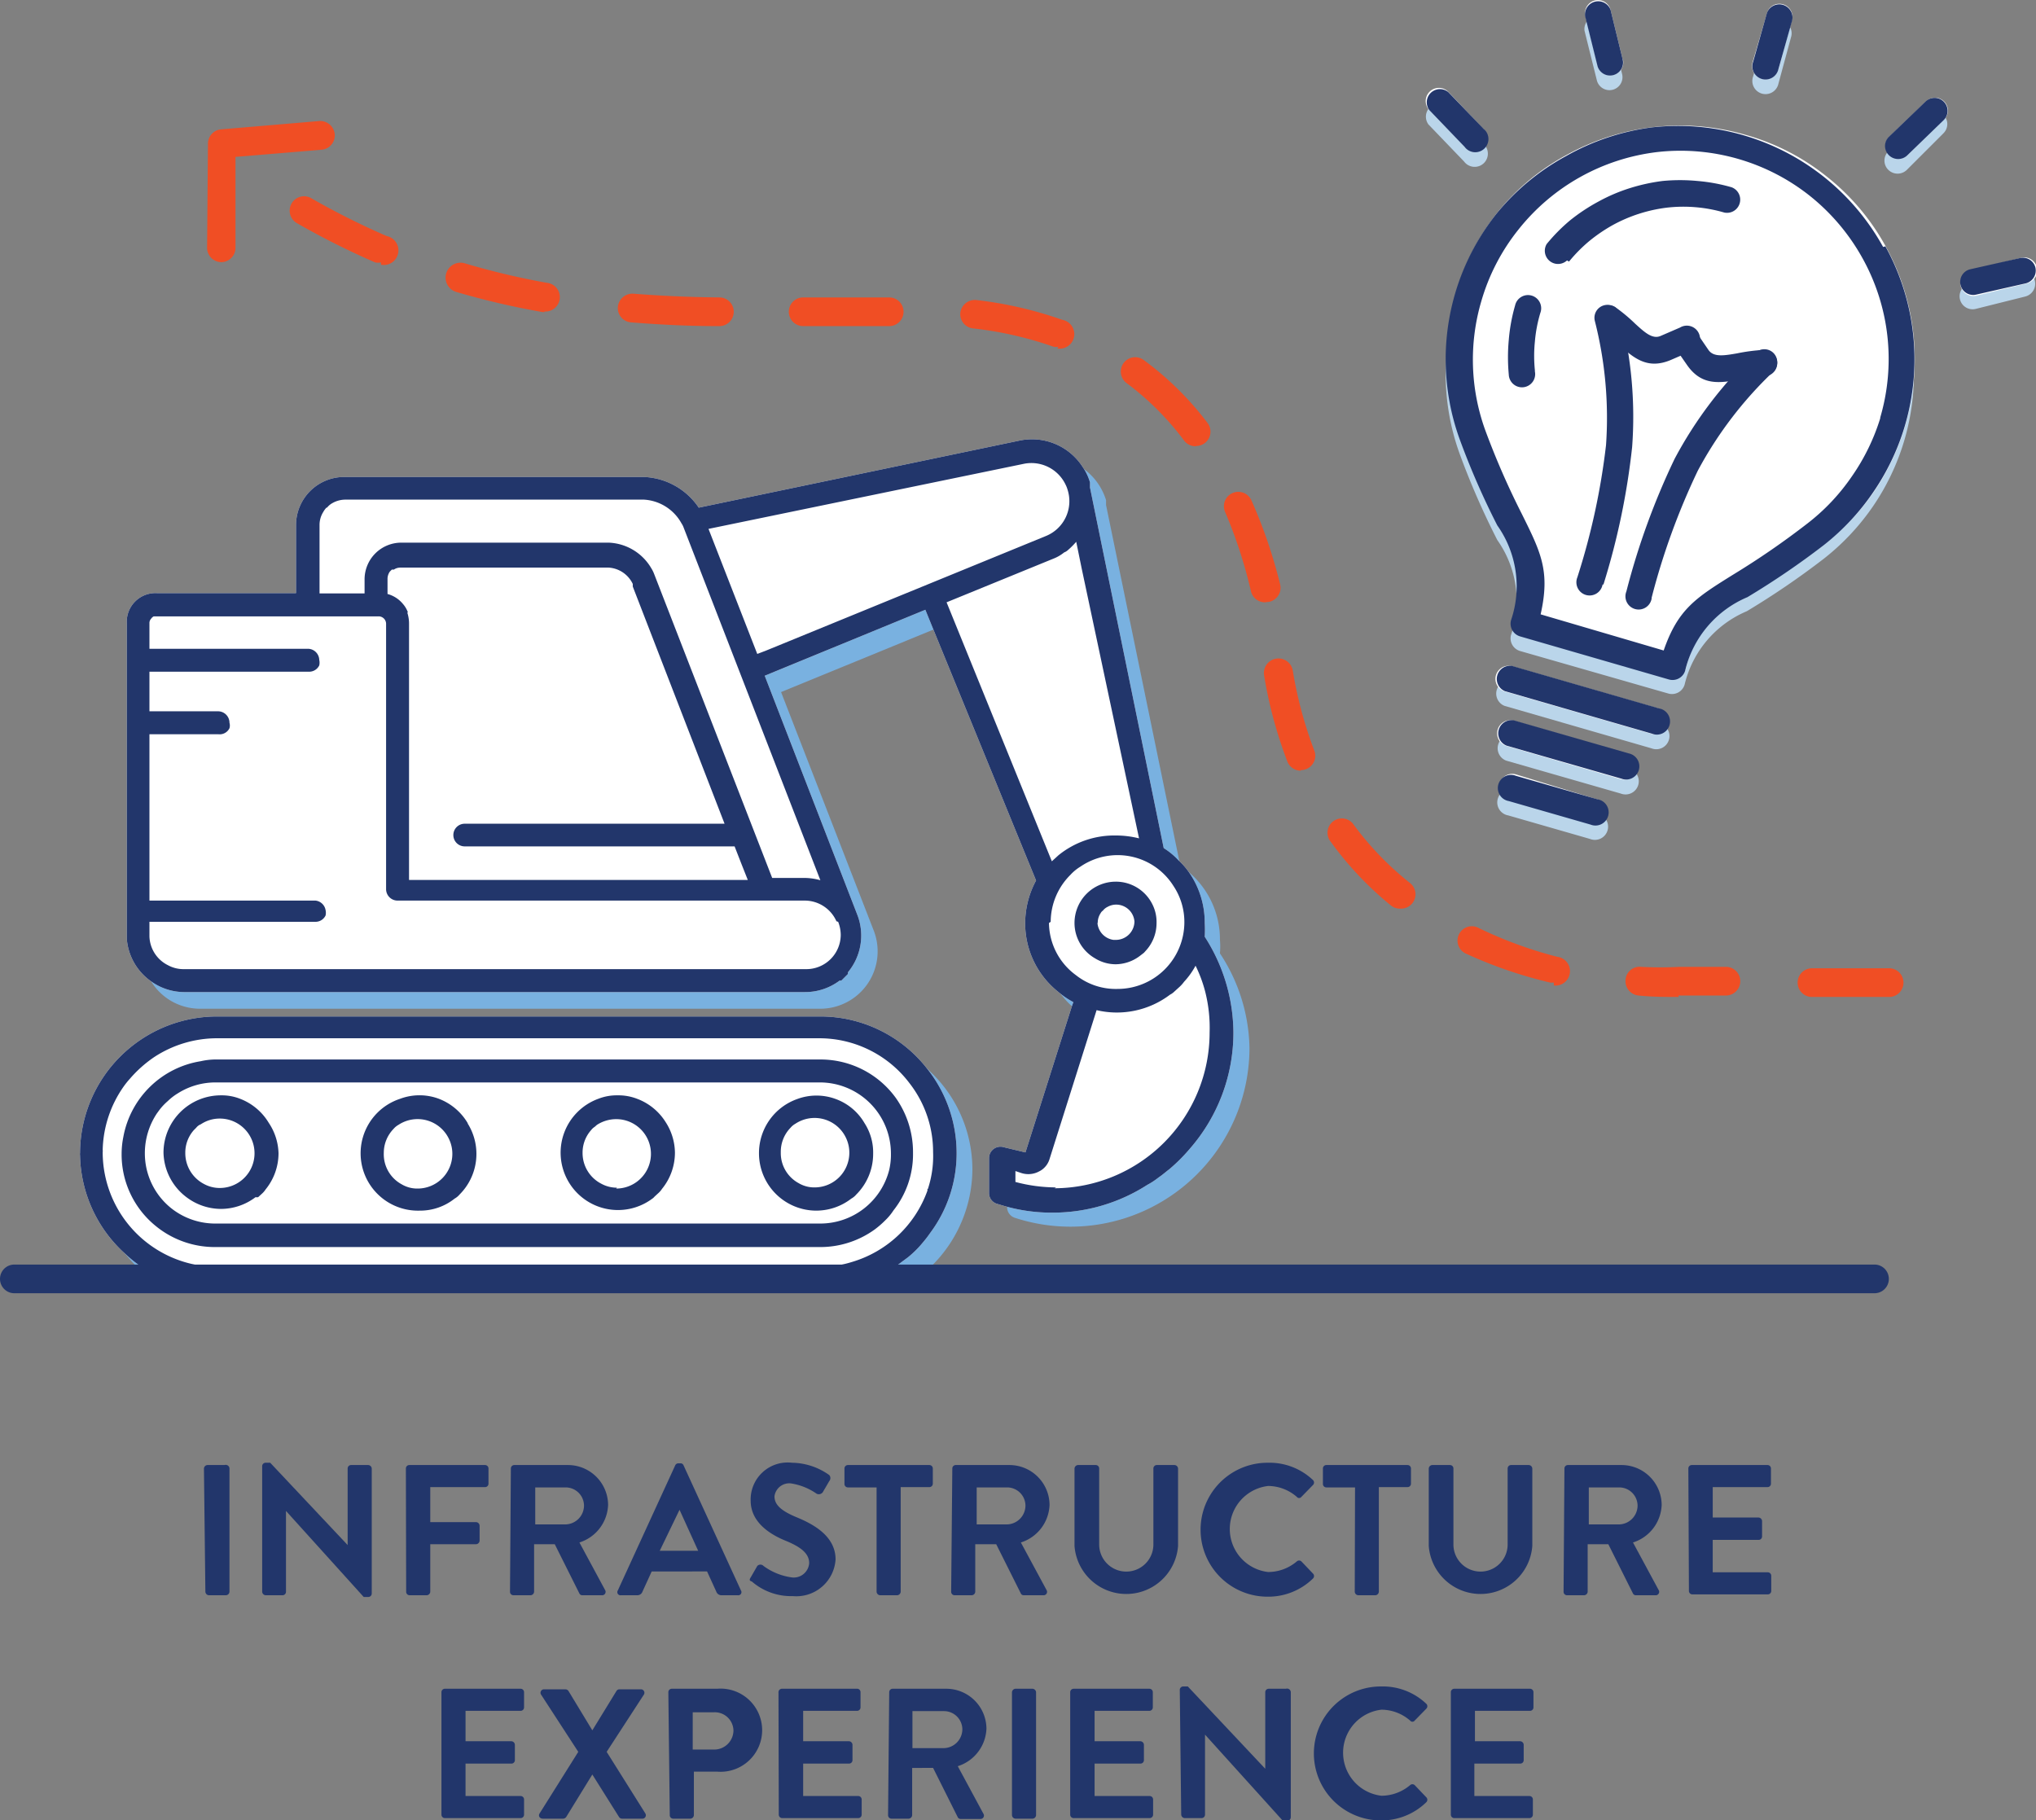<svg xmlns="http://www.w3.org/2000/svg" viewBox="0 0 70.98 63.47"><rect x="0" y="0" width="70.98" height="63.47" fill="#808080" stroke="none"/><defs><style>.cls-1,.cls-6{fill:#22366b;}.cls-2{fill:#f04e24;}.cls-3{fill:#bad5ea;}.cls-3,.cls-4,.cls-6{fill-rule:evenodd;}.cls-4,.cls-5{fill:#fff;}.cls-7{fill:#79b1e0;}</style></defs><title>infra-experience</title><g id="Layer_2" data-name="Layer 2"><g id="final_icons_bios"><path class="cls-1" d="M7.11,51.2a.13.13,0,0,1,.12-.12h.6A.13.13,0,0,1,8,51.2V55.5a.13.13,0,0,1-.12.12h-.6a.13.13,0,0,1-.12-.12Z"/><path class="cls-1" d="M9.14,51.13A.12.12,0,0,1,9.26,51h.16l2.7,2.87h0V51.2a.12.12,0,0,1,.12-.12h.6a.13.13,0,0,1,.12.12v4.36a.12.12,0,0,1-.12.12h-.16l-2.71-3h0V55.5a.12.12,0,0,1-.12.12H9.26a.13.13,0,0,1-.12-.12Z"/><path class="cls-1" d="M14.15,51.2a.12.12,0,0,1,.12-.12h2.64a.12.12,0,0,1,.12.12v.53a.12.12,0,0,1-.12.12H15v1.22h1.6a.13.13,0,0,1,.12.12v.53a.13.13,0,0,1-.12.12H15V55.5a.13.13,0,0,1-.12.12h-.6a.12.12,0,0,1-.12-.12Z"/><path class="cls-1" d="M17.81,51.2a.12.12,0,0,1,.12-.12h1.86a1.4,1.4,0,0,1,1.41,1.39,1.43,1.43,0,0,1-1,1.31l.89,1.65a.12.12,0,0,1-.11.19h-.68a.11.11,0,0,1-.1-.06l-.86-1.72h-.72V55.5a.13.13,0,0,1-.12.12h-.6a.12.12,0,0,1-.12-.12Zm1.91,1.95a.66.66,0,0,0,.64-.66.64.64,0,0,0-.64-.63H18.66v1.29Z"/><path class="cls-1" d="M21.54,55.45l2-4.36a.12.12,0,0,1,.11-.07h.07a.11.11,0,0,1,.11.07l2,4.36a.11.11,0,0,1-.11.17h-.56a.19.19,0,0,1-.19-.13l-.32-.7H22.72l-.32.7a.19.19,0,0,1-.19.13h-.56A.11.11,0,0,1,21.54,55.45Zm2.8-1.38-.65-1.43h0L23,54.07Z"/><path class="cls-1" d="M26.17,55l.23-.4a.15.15,0,0,1,.22,0,2.15,2.15,0,0,0,1,.4.54.54,0,0,0,.59-.5c0-.33-.28-.56-.82-.78s-1.22-.64-1.22-1.4A1.29,1.29,0,0,1,27.61,51a2.28,2.28,0,0,1,1.3.43.16.16,0,0,1,0,.21L28.7,52a.17.17,0,0,1-.23.08,2.12,2.12,0,0,0-.9-.36.52.52,0,0,0-.57.45c0,.3.24.51.77.73s1.36.63,1.36,1.47a1.37,1.37,0,0,1-1.49,1.28,2.09,2.09,0,0,1-1.43-.51C26.14,55.12,26.11,55.09,26.17,55Z"/><path class="cls-1" d="M30.56,51.86h-1a.12.12,0,0,1-.12-.12V51.2a.12.12,0,0,1,.12-.12H32.4a.12.12,0,0,1,.12.12v.53a.12.12,0,0,1-.12.12h-1V55.5a.13.13,0,0,1-.12.12h-.6a.13.13,0,0,1-.12-.12Z"/><path class="cls-1" d="M33.2,51.2a.12.12,0,0,1,.12-.12h1.86a1.4,1.4,0,0,1,1.41,1.39,1.43,1.43,0,0,1-1,1.31l.89,1.65a.12.12,0,0,1-.11.19h-.68a.11.11,0,0,1-.1-.06l-.86-1.72H34V55.5a.13.13,0,0,1-.12.12h-.6a.12.12,0,0,1-.12-.12Zm1.91,1.95a.66.66,0,0,0,.64-.66.64.64,0,0,0-.64-.63H34.05v1.29Z"/><path class="cls-1" d="M37.46,51.2a.13.13,0,0,1,.12-.12h.62a.12.12,0,0,1,.12.12v2.65a.94.94,0,1,0,1.89,0V51.2a.12.12,0,0,1,.12-.12h.62a.13.13,0,0,1,.12.12v2.7a1.81,1.81,0,0,1-3.61,0Z"/><path class="cls-1" d="M44.2,51a2.2,2.2,0,0,1,1.57.6.12.12,0,0,1,0,.18l-.4.41a.1.1,0,0,1-.16,0,1.53,1.53,0,0,0-1-.38,1.51,1.51,0,0,0,0,3,1.55,1.55,0,0,0,1-.37.12.12,0,0,1,.16,0l.4.42a.12.12,0,0,1,0,.18,2.23,2.23,0,0,1-1.58.63,2.33,2.33,0,1,1,0-4.67Z"/><path class="cls-1" d="M47.24,51.86h-1a.12.12,0,0,1-.12-.12V51.2a.12.12,0,0,1,.12-.12h2.83a.12.12,0,0,1,.12.12v.53a.12.12,0,0,1-.12.12h-1V55.5a.13.13,0,0,1-.12.12h-.6a.13.13,0,0,1-.12-.12Z"/><path class="cls-1" d="M49.81,51.2a.13.13,0,0,1,.12-.12h.62a.12.12,0,0,1,.12.12v2.65a.94.94,0,1,0,1.89,0V51.2a.12.12,0,0,1,.12-.12h.62a.13.13,0,0,1,.12.12v2.7a1.81,1.81,0,0,1-3.61,0Z"/><path class="cls-1" d="M54.54,51.2a.12.12,0,0,1,.12-.12h1.86a1.4,1.4,0,0,1,1.41,1.39,1.43,1.43,0,0,1-1,1.31l.89,1.65a.12.12,0,0,1-.11.19h-.68a.11.11,0,0,1-.1-.06l-.86-1.72h-.72V55.5a.13.13,0,0,1-.12.12h-.6a.12.12,0,0,1-.12-.12Zm1.91,1.95a.66.66,0,0,0,.64-.66.64.64,0,0,0-.64-.63H55.39v1.29Z"/><path class="cls-1" d="M58.86,51.2a.12.12,0,0,1,.12-.12h2.64a.12.12,0,0,1,.12.12v.53a.12.12,0,0,1-.12.12H59.71v1.06h1.6a.13.13,0,0,1,.12.12v.54a.12.12,0,0,1-.12.12h-1.6v1.13h1.92a.12.12,0,0,1,.12.12v.53a.12.12,0,0,1-.12.12H59a.12.12,0,0,1-.12-.12Z"/><path class="cls-1" d="M15.39,59a.12.12,0,0,1,.12-.12h2.64a.12.12,0,0,1,.12.12v.53a.12.12,0,0,1-.12.12H16.23v1.06h1.6a.13.13,0,0,1,.12.12v.54a.12.12,0,0,1-.12.12h-1.6v1.13h1.92a.12.12,0,0,1,.12.12v.53a.12.12,0,0,1-.12.12H15.51a.12.12,0,0,1-.12-.12Z"/><path class="cls-1" d="M20.16,61.08l-1.3-2a.12.12,0,0,1,.11-.18h.75a.13.13,0,0,1,.1.06l.83,1.37h0l.84-1.37a.12.12,0,0,1,.1-.06h.75a.12.12,0,0,1,.11.18l-1.3,2,1.35,2.15a.12.12,0,0,1-.11.18h-.7a.13.13,0,0,1-.11-.06l-.93-1.48h0l-.91,1.48a.14.14,0,0,1-.11.06h-.7c-.12,0-.17-.1-.12-.18Z"/><path class="cls-1" d="M23.3,59a.12.12,0,0,1,.12-.12H25a1.45,1.45,0,1,1,0,2.89h-.81v1.52a.13.13,0,0,1-.12.12h-.6a.12.12,0,0,1-.12-.12Zm1.6,2a.67.67,0,0,0,.67-.67.65.65,0,0,0-.67-.63h-.75V61Z"/><path class="cls-1" d="M27.14,59a.12.12,0,0,1,.12-.12h2.64A.12.12,0,0,1,30,59v.53a.12.12,0,0,1-.12.12H28v1.06h1.6a.13.13,0,0,1,.12.12v.54a.12.12,0,0,1-.12.12H28v1.13h1.92a.12.12,0,0,1,.12.12v.53a.12.12,0,0,1-.12.12H27.27a.12.12,0,0,1-.12-.12Z"/><path class="cls-1" d="M31,59a.12.12,0,0,1,.12-.12h1.86a1.4,1.4,0,0,1,1.41,1.39,1.43,1.43,0,0,1-1,1.31l.89,1.65a.12.12,0,0,1-.11.19h-.68a.11.11,0,0,1-.1-.06l-.86-1.72H31.8v1.65a.13.13,0,0,1-.12.12h-.6a.12.12,0,0,1-.12-.12Zm1.91,1.95a.66.66,0,0,0,.64-.66.64.64,0,0,0-.64-.63H31.81v1.29Z"/><path class="cls-1" d="M35.28,59a.13.13,0,0,1,.12-.12H36a.13.13,0,0,1,.12.12v4.29a.13.13,0,0,1-.12.12h-.6a.13.13,0,0,1-.12-.12Z"/><path class="cls-1" d="M37.31,59a.12.12,0,0,1,.12-.12h2.64a.12.12,0,0,1,.12.12v.53a.12.12,0,0,1-.12.12H38.16v1.06h1.6a.13.13,0,0,1,.12.12v.54a.12.12,0,0,1-.12.12h-1.6v1.13h1.92a.12.12,0,0,1,.12.12v.53a.12.12,0,0,1-.12.12H37.43a.12.12,0,0,1-.12-.12Z"/><path class="cls-1" d="M41.13,58.92a.12.12,0,0,1,.12-.12h.16l2.7,2.87h0V59a.12.12,0,0,1,.12-.12h.6A.13.13,0,0,1,45,59v4.36a.12.12,0,0,1-.12.12h-.16l-2.71-3h0v2.79a.12.12,0,0,1-.12.12h-.59a.13.13,0,0,1-.12-.12Z"/><path class="cls-1" d="M48.15,58.8a2.2,2.2,0,0,1,1.57.6.12.12,0,0,1,0,.18l-.4.41a.1.1,0,0,1-.16,0,1.53,1.53,0,0,0-1-.38,1.51,1.51,0,0,0,0,3,1.55,1.55,0,0,0,1-.37.12.12,0,0,1,.16,0l.4.42a.12.12,0,0,1,0,.18,2.23,2.23,0,0,1-1.58.63,2.33,2.33,0,1,1,0-4.67Z"/><path class="cls-1" d="M50.58,59a.12.12,0,0,1,.12-.12h2.64a.12.12,0,0,1,.12.12v.53a.12.12,0,0,1-.12.12H51.42v1.06H53a.13.13,0,0,1,.12.12v.54a.12.12,0,0,1-.12.12h-1.6v1.13h1.92a.12.12,0,0,1,.12.12v.53a.12.12,0,0,1-.12.12H50.7a.12.12,0,0,1-.12-.12Z"/><path class="cls-2" d="M7.72,9.14h0a.5.5,0,0,1-.5-.5L7.25,5a.5.5,0,0,1,.46-.49l3.42-.29a.51.51,0,0,1,.54.46.5.5,0,0,1-.46.54l-3,.25,0,3.19A.5.5,0,0,1,7.72,9.14Z"/><path class="cls-2" d="M58.52,34.76c-.44,0-.91,0-1.39-.05a.5.5,0,0,1-.46-.54.49.49,0,0,1,.54-.46,12.9,12.9,0,0,0,1.35,0h1.61a.5.5,0,0,1,0,1H58.52Zm4.65,0a.5.5,0,0,1,0-1h2.69a.5.5,0,0,1,0,1H63.17Zm-9-.5h-.12a15.57,15.57,0,0,1-2.92-1,.5.5,0,1,1,.43-.9,14.65,14.65,0,0,0,2.73,1,.5.5,0,0,1-.12,1Zm-5.36-2.58a.5.5,0,0,1-.32-.11,11.71,11.71,0,0,1-2.14-2.28.5.5,0,0,1,.81-.58,10.69,10.69,0,0,0,2,2.08.5.5,0,0,1-.32.89Zm-3.46-4.81a.5.5,0,0,1-.47-.32,15.26,15.26,0,0,1-.81-3,.5.5,0,1,1,1-.17,14.29,14.29,0,0,0,.75,2.79.5.5,0,0,1-.47.68ZM44.1,21a.5.5,0,0,1-.49-.39,16.52,16.52,0,0,0-.9-2.76.5.5,0,0,1,.92-.4,17.45,17.45,0,0,1,1,2.93.5.5,0,0,1-.37.6Zm-2.42-5.44a.5.5,0,0,1-.4-.2,9.79,9.79,0,0,0-2-2,.5.5,0,1,1,.59-.81,10.79,10.79,0,0,1,2.23,2.2.5.5,0,0,1-.4.8ZM36.9,12.09a.49.49,0,0,1-.17,0,12.66,12.66,0,0,0-2.81-.64.5.5,0,0,1-.44-.55.51.51,0,0,1,.55-.44,13.62,13.62,0,0,1,3,.69.5.5,0,0,1-.17,1ZM25,11.37h0c-1.11,0-2.1-.06-3-.13a.5.5,0,0,1-.46-.54.51.51,0,0,1,.54-.46c.91.07,1.88.12,3,.13a.5.5,0,0,1,0,1Zm3,0a.5.5,0,0,1,0-1h.56l2.44,0h0a.5.5,0,0,1,0,1l-2.43,0H28Zm-9-.49h-.09a27.3,27.3,0,0,1-3-.7.5.5,0,0,1,.29-1,26.25,26.25,0,0,0,2.86.68.5.5,0,0,1-.09,1ZM13.28,9.15a.5.5,0,0,1-.2,0,27.5,27.5,0,0,1-2.73-1.37.5.5,0,1,1,.5-.87,26.45,26.45,0,0,0,2.63,1.32.5.5,0,0,1-.2,1Z"/><path class="cls-3" d="M52.45,24.61a.46.46,0,0,1,.25-.88l5.12,1.48a.46.46,0,1,1-.25.88Zm0,0"/><path class="cls-3" d="M52.51,26.52a.46.46,0,0,1,.26-.88l4,1.15a.46.46,0,1,1-.26.88Zm0,0"/><path class="cls-3" d="M55.85,20.88a.46.46,0,0,1-.88-.25A24.09,24.09,0,0,0,56,16a13.67,13.67,0,0,0-.39-4.33.45.45,0,0,1,.34-.55.46.46,0,0,1,.55.34,14.28,14.28,0,0,1,.41,4.61,25.07,25.07,0,0,1-1,4.79Zm0,0"/><path class="cls-3" d="M57.56,21.38a.46.46,0,1,1-.88-.25,25.17,25.17,0,0,1,1.68-4.6,14.32,14.32,0,0,1,2.81-3.69.45.45,0,0,1,.64,0,.46.46,0,0,1,0,.64,13.6,13.6,0,0,0-2.64,3.46,24.19,24.19,0,0,0-1.61,4.43Zm0,0"/><path class="cls-3" d="M55.77,12a.46.46,0,0,1,.51-.76,5.84,5.84,0,0,1,.71.59l0,0c.33.3.6.55.89.42l.67-.29a.46.46,0,1,1,.35.84l-.67.29c-.83.35-1.31-.07-1.88-.6h0a4.86,4.86,0,0,0-.6-.5Zm0,0"/><path class="cls-3" d="M62,2.92a.46.46,0,1,1-.88-.26L61.57,1a.46.46,0,0,1,.88.26Zm0,0"/><path class="cls-3" d="M61.47,12.7a.46.46,0,1,1,0,.92,4.93,4.93,0,0,0-.78.1h0c-.76.14-1.39.25-1.91-.5l-.41-.59A.46.46,0,0,1,58.5,12a.45.45,0,0,1,.63.11l.41.6c.18.26.54.2,1,.12h0a6.27,6.27,0,0,1,.92-.12Zm0,0"/><path class="cls-3" d="M65.71,9.1a8.17,8.17,0,0,1-.39,8.52,8.25,8.25,0,0,1-1.75,1.87,28.06,28.06,0,0,1-2.67,1.82,3.71,3.71,0,0,0-2.17,2.56.46.46,0,0,1-.57.31L53,22.7a.46.46,0,0,1-.32-.57,3.67,3.67,0,0,0-.48-3.3,27,27,0,0,1-1.31-3,8.17,8.17,0,0,1,1.29-7.88h0a8.12,8.12,0,0,1,2.42-2,8.2,8.2,0,0,1,3-1A8.17,8.17,0,0,1,65.71,9.1Zm-.19,6a7.23,7.23,0,0,0-.61-5.51,7.31,7.31,0,0,0-1.82-2.16,7.25,7.25,0,0,0-5.32-1.54A7.27,7.27,0,0,0,52.92,8.5l0,0A7.18,7.18,0,0,0,51.6,11a7.22,7.22,0,0,0,.15,4.49A27.44,27.44,0,0,0,53,18.43h0c.67,1.35,1,2,.66,3.51L58,23.18c.5-1.45,1.13-1.84,2.43-2.65A27.91,27.91,0,0,0,63,18.76a7.2,7.2,0,0,0,1.56-1.65,7.3,7.3,0,0,0,1-2.06Zm0,0"/><path class="cls-3" d="M52.58,28.43a.46.46,0,1,1,.25-.88l2.85.82a.46.46,0,1,1-.25.88Zm0,0"/><path class="cls-3" d="M66.48,5.92a.46.46,0,0,1-.65,0,.45.45,0,0,1,0-.64L67.12,4a.45.45,0,0,1,.63.65Zm0,0"/><path class="cls-3" d="M56.55,2.58a.45.45,0,1,1-.88.22l-.43-1.73a.46.46,0,0,1,.89-.21Zm0,0"/><path class="cls-3" d="M51.7,5a.46.46,0,1,1-.66.63L49.8,4.34a.46.46,0,0,1,.66-.63Zm0,0"/><path class="cls-3" d="M68.88,10.77a.45.45,0,0,1-.22-.88l1.73-.43a.45.45,0,0,1,.55.33.46.46,0,0,1-.34.55Zm0,0"/><path class="cls-3" d="M53.48,13.45a.46.46,0,1,1-.91.11,6.47,6.47,0,0,1,0-1.21,6.13,6.13,0,0,1,.22-1.2.46.46,0,1,1,.88.26,4.88,4.88,0,0,0-.19,1,4.93,4.93,0,0,0,0,1ZM54.6,9.59A.46.46,0,0,1,53.89,9a6.13,6.13,0,0,1,.82-.83h0a6.51,6.51,0,0,1,1-.66,6,6,0,0,1,1.08-.46h0A6.55,6.55,0,0,1,57.9,6.8a6.4,6.4,0,0,1,1.22,0A6.12,6.12,0,0,1,60.31,7a.46.46,0,0,1-.26.88,5.08,5.08,0,0,0-2-.17,5.26,5.26,0,0,0-1.89.61,5.59,5.59,0,0,0-.82.56,5.23,5.23,0,0,0-.7.71Zm0,0"/><path class="cls-4" d="M58.16,25.27a.47.47,0,0,0-.32-.56l-5.12-1.48a.46.46,0,0,0-.57.32.46.46,0,0,0,.31.56l5.13,1.48A.46.46,0,0,0,58.16,25.27Z"/><path class="cls-4" d="M57.09,26.86a.46.46,0,0,0-.32-.57l-4-1.16a.45.45,0,0,0-.56.32.46.46,0,0,0,.31.56l4,1.16A.48.48,0,0,0,57.09,26.86Z"/><path class="cls-5" d="M61.87,12.94,61.8,13"/><path class="cls-5" d="M58.68,11.42l-.08,0a.27.27,0,0,1,.12,0A0,0,0,0,0,58.68,11.42Z"/><path class="cls-4" d="M62,2.42,62.47.71a.45.45,0,0,0-.31-.56.45.45,0,0,0-.56.31l-.5,1.71a.46.46,0,1,0,.89.26Z"/><path class="cls-5" d="M62,12.64h0a.35.35,0,0,1,0,.16A.41.41,0,0,0,62,12.64ZM61.8,13l-1.06.21"/><path class="cls-4" d="M66.43,14.8a8.15,8.15,0,0,0-.69-6.21,8,8,0,0,0-2.05-2.43A7.91,7.91,0,0,0,60.85,4.7a8.17,8.17,0,0,0-6.21.69,7.88,7.88,0,0,0-2.42,2h0a8.15,8.15,0,0,0-1.46,2.83,7.91,7.91,0,0,0-.31,2.54,8.08,8.08,0,0,0,.49,2.52,26.52,26.52,0,0,0,1.31,3,3.65,3.65,0,0,1,.48,3.29.47.47,0,0,0,.32.57l5.16,1.49a.46.46,0,0,0,.56-.31,3.71,3.71,0,0,1,2.17-2.57A28.43,28.43,0,0,0,63.58,19a8.31,8.31,0,0,0,1.76-1.87A8.18,8.18,0,0,0,66.43,14.8Z"/><path class="cls-4" d="M56,28.44a.46.46,0,0,0-.32-.57L52.85,27a.45.45,0,1,0-.26.87l2.85.83A.47.47,0,0,0,56,28.44Z"/><path class="cls-4" d="M67.78,3.54a.45.45,0,0,0-.64,0L65.87,4.76a.44.44,0,0,0,0,.64.46.46,0,0,0,.64,0l1.28-1.24A.45.45,0,0,0,67.78,3.54Z"/><path class="cls-4" d="M56.57,2.07,56.15.35a.45.45,0,1,0-.88.21l.43,1.72a.45.45,0,0,0,.88-.21Z"/><path class="cls-4" d="M51.71,4.49,50.49,3.2a.46.46,0,0,0-.67.63l1.24,1.28a.45.45,0,1,0,.65-.63Z"/><path class="cls-4" d="M71,9.29A.45.45,0,0,0,70.42,9l-1.73.43a.45.45,0,0,0,.21.88l1.73-.42A.47.47,0,0,0,71,9.29Z"/><path class="cls-4" d="M54.62,9.08"/><path class="cls-6" d="M52.47,24.1a.46.46,0,0,1,.25-.88l5.12,1.48a.46.46,0,1,1-.25.88Zm0,0"/><path class="cls-6" d="M52.53,26a.46.46,0,0,1,.26-.88l4,1.15a.46.46,0,1,1-.26.88Zm0,0"/><path class="cls-6" d="M55.87,20.38a.46.46,0,1,1-.88-.25,24.09,24.09,0,0,0,1-4.61,13.67,13.67,0,0,0-.39-4.33.45.45,0,0,1,.34-.55.46.46,0,0,1,.55.34,14.28,14.28,0,0,1,.41,4.61,25.07,25.07,0,0,1-1,4.79Zm0,0"/><path class="cls-6" d="M57.58,20.87a.46.46,0,1,1-.88-.25A25.17,25.17,0,0,1,58.38,16a14.32,14.32,0,0,1,2.81-3.69.45.45,0,0,1,.64,0,.46.46,0,0,1,0,.64,13.6,13.6,0,0,0-2.64,3.46,24.19,24.19,0,0,0-1.61,4.43Zm0,0"/><path class="cls-6" d="M55.79,11.46a.46.46,0,0,1,.51-.76,5.84,5.84,0,0,1,.71.59l0,0c.33.3.6.55.89.42l.67-.29a.46.46,0,1,1,.35.84l-.67.29c-.83.35-1.31-.07-1.88-.6h0a4.86,4.86,0,0,0-.6-.5Zm0,0"/><path class="cls-6" d="M62,2.41a.46.46,0,1,1-.88-.26L61.6.45a.46.46,0,0,1,.88.26Zm0,0"/><path class="cls-6" d="M61.5,12.2a.46.46,0,1,1,0,.92,4.93,4.93,0,0,0-.78.1h0c-.76.14-1.39.25-1.91-.5l-.41-.59a.46.46,0,0,1,.12-.64.45.45,0,0,1,.63.11l.41.6c.18.26.54.2,1,.12h0a6.27,6.27,0,0,1,.92-.12Zm0,0"/><path class="cls-6" d="M65.73,8.59a8.17,8.17,0,0,1-.39,8.52A8.25,8.25,0,0,1,63.59,19a28.06,28.06,0,0,1-2.67,1.82,3.71,3.71,0,0,0-2.17,2.56.46.46,0,0,1-.57.31L53,22.19a.46.46,0,0,1-.32-.57,3.67,3.67,0,0,0-.48-3.3,27,27,0,0,1-1.31-3,8.17,8.17,0,0,1,1.29-7.88h0a8.12,8.12,0,0,1,2.42-2,8.2,8.2,0,0,1,3-1,8.17,8.17,0,0,1,8.05,4.17Zm-.19,6A7.23,7.23,0,0,0,64.93,9a7.31,7.31,0,0,0-1.82-2.16,7.25,7.25,0,0,0-5.32-1.54A7.27,7.27,0,0,0,52.94,8l0,0a7.18,7.18,0,0,0-1.3,2.51A7.22,7.22,0,0,0,51.78,15a27.44,27.44,0,0,0,1.27,2.91h0c.67,1.35,1,2,.66,3.51L58,22.68c.5-1.45,1.13-1.84,2.43-2.65A27.91,27.91,0,0,0,63,18.26a7.2,7.2,0,0,0,1.56-1.65,7.3,7.3,0,0,0,1-2.06Zm0,0"/><path class="cls-6" d="M52.6,27.93a.46.46,0,1,1,.25-.88l2.85.82a.46.46,0,1,1-.25.88Zm0,0"/><path class="cls-6" d="M66.5,5.41a.46.46,0,0,1-.65,0,.45.45,0,0,1,0-.64l1.28-1.23a.45.45,0,0,1,.63.65Zm0,0"/><path class="cls-6" d="M56.57,2.07a.45.45,0,1,1-.88.22L55.26.56a.46.46,0,0,1,.89-.21Zm0,0"/><path class="cls-6" d="M51.72,4.49a.46.46,0,1,1-.66.63L49.83,3.84a.46.46,0,0,1,.66-.63Zm0,0"/><path class="cls-6" d="M68.9,10.27a.45.45,0,0,1-.22-.88L70.41,9a.45.45,0,0,1,.55.33.46.46,0,0,1-.34.55Zm0,0"/><path class="cls-6" d="M53.51,12.95a.46.46,0,1,1-.91.11,6.47,6.47,0,0,1,0-1.21,6.13,6.13,0,0,1,.22-1.2.46.46,0,1,1,.88.26,4.88,4.88,0,0,0-.19,1,4.93,4.93,0,0,0,0,1Zm1.12-3.87a.46.46,0,0,1-.71-.57,6.13,6.13,0,0,1,.82-.83h0a6.51,6.51,0,0,1,1-.66,6,6,0,0,1,1.08-.46h0a6.55,6.55,0,0,1,1.14-.25,6.4,6.4,0,0,1,1.22,0,6.12,6.12,0,0,1,1.19.22.46.46,0,0,1-.26.88,5.08,5.08,0,0,0-2-.17,5.26,5.26,0,0,0-1.89.61,5.59,5.59,0,0,0-.82.56,5.23,5.23,0,0,0-.7.71Zm0,0"/><path class="cls-7" d="M31.23,38.28h0a3.27,3.27,0,0,0-2.08-.75H8.08a3.2,3.2,0,0,0-1.87.59,2.32,2.32,0,0,0-.35.27c-.1.1-.21.21-.3.32l-.08.11a3.22,3.22,0,0,0,0,3.89l0,0a3.22,3.22,0,0,0,2.63,1.34H29.14A2.79,2.79,0,0,0,29.7,44a3.25,3.25,0,0,0,2.63-2.5.13.13,0,0,0,0-.06,3.15,3.15,0,0,0,.07-.67A3.23,3.23,0,0,0,31.23,38.28Zm-25.57,2a2.48,2.48,0,0,1,2.42-1.93H29.14a2.47,2.47,0,0,1,1.51.52,2.45,2.45,0,0,1,.54,3.34,1.93,1.93,0,0,1-.28.34,2.16,2.16,0,0,1-.38.33l0,0a2.46,2.46,0,0,1-1.35.4H8.08a2.49,2.49,0,0,1-2.42-3Z"/><path class="cls-7" d="M31.74,37.8a4,4,0,0,0-2.61-1h-21A3.82,3.82,0,0,0,7,37a4,4,0,0,0-2.7,2.64,3.84,3.84,0,0,0-.19,1.09.26.26,0,0,1,0,.08A4,4,0,0,0,7,44.59h23.3a4.06,4.06,0,0,0,1.08-.51l.31-.23a3.6,3.6,0,0,0,.54-.54,3.67,3.67,0,0,0,.23-.3,4,4,0,0,0-.69-5.21Zm.59-.54A4.71,4.71,0,0,0,29.13,36h-21a4.67,4.67,0,0,0-2.73.87,4.32,4.32,0,0,0-.84.75,2.83,2.83,0,0,0-.21.26,4.64,4.64,0,0,0-1,2.88s0,.07,0,.09a4.68,4.68,0,0,0,1,2.84,4.28,4.28,0,0,0,.88.86H32a4.76,4.76,0,0,0,1.9-3.8A4.7,4.7,0,0,0,32.33,37.27Z"/><path class="cls-7" d="M9.37,39.15A2,2,0,0,0,7,39.2a.38.38,0,0,0-.11.09l-.08.08,0,0a2,2,0,0,0-.55,1.38,1.88,1.88,0,0,0,.3,1,1.92,1.92,0,0,0,1,.84,1.93,1.93,0,0,0,1.35,0,2,2,0,0,0,.48-3.52Zm-.29,2.47a.35.35,0,0,1-.12.11.25.25,0,0,1-.08.07,1.24,1.24,0,0,1-.67.2,1.22,1.22,0,0,1-1.11-.72,1.2,1.2,0,0,1-.1-.49,1.21,1.21,0,0,1,1.21-1.21,1.1,1.1,0,0,1,.55.14,1.2,1.2,0,0,1,.45,1.75A.75.75,0,0,1,9.08,41.62Z"/><path class="cls-7" d="M16.3,39.15a2,2,0,0,0-1.16-.38,1.93,1.93,0,0,0-1.22.42.62.62,0,0,0-.17.14l0,0a2,2,0,0,0,.74,3.3,1.93,1.93,0,0,0,1.35,0,2,2,0,0,0,.49-3.52ZM16,41.65a.61.61,0,0,1-.17.14A1.21,1.21,0,0,1,14,41.27a1.19,1.19,0,0,1-.1-.48,1.21,1.21,0,0,1,1.21-1.21,1.06,1.06,0,0,1,.56.15,1.2,1.2,0,0,1,.31,1.9Z"/><path class="cls-7" d="M23.21,39.13a2,2,0,0,0-1.15-.36,2,2,0,0,0-1.22.41l-.08.07a.46.46,0,0,0-.12.11l0,0a2,2,0,0,0-.55,1.38,2,2,0,0,0,1.33,1.89,1.93,1.93,0,0,0,1.35,0,2,2,0,0,0,1.33-1.89A2,2,0,0,0,23.21,39.13Zm-.28,2.49a.35.35,0,0,1-.12.11.37.37,0,0,1-.09.08,1.19,1.19,0,0,1-.65.19A1.22,1.22,0,0,1,21,41.28a1.2,1.2,0,0,1-.1-.49,1.21,1.21,0,0,1,1.21-1.21,1.1,1.1,0,0,1,.55.14,1.2,1.2,0,0,1,.45,1.75A.75.75,0,0,1,22.93,41.62Z"/><path class="cls-7" d="M30.14,39.16A2,2,0,0,0,29,38.78a2,2,0,0,0-1.22.42.62.62,0,0,0-.17.14l0,0A2,2,0,0,0,27,40.79a1.88,1.88,0,0,0,.3,1,1.92,1.92,0,0,0,1,.84,1.8,1.8,0,0,0,.68.12,2,2,0,0,0,2-2v0A2,2,0,0,0,30.14,39.16Zm0,1.62a1.2,1.2,0,0,1-.34.84l0,0a.61.61,0,0,1-.17.14,1.21,1.21,0,0,1-1.78-.53,1.19,1.19,0,0,1-.1-.48A1.21,1.21,0,0,1,29,39.58a1.06,1.06,0,0,1,.56.15A1.19,1.19,0,0,1,30.19,40.79Z"/><path class="cls-7" d="M42.53,33.24a2.75,2.75,0,0,0,0-.48,3.07,3.07,0,0,0-1.13-2.39h0l-.29-.21,0-.16L38.56,17.61h0c0-.06,0-.11,0-.17A2.11,2.11,0,0,0,36.07,16L24.91,18.28A2.4,2.4,0,0,0,23,17.22H12.56a1.66,1.66,0,0,0-1,.33l-.19.16a.74.74,0,0,0-.11.14,1.58,1.58,0,0,0-.38,1v2.37H6a1,1,0,0,0-.65.23.24.24,0,0,0-.09.08,1.09,1.09,0,0,0-.31.75v11a1.93,1.93,0,0,0,.29.89,2,2,0,0,0,1.7,1H28.61a2,2,0,0,0,1.86-2.7h0l-3.24-8.34,5.34-2.19.26-.1,3.87,9.43a3.11,3.11,0,0,0,.22,3.3,2.77,2.77,0,0,0,.47.53,3,3,0,0,0,.6.41l-1.64,5.21v0h0l-.72-.23a.39.39,0,0,0-.52.38v1.21a.39.39,0,0,0,.27.38,6.24,6.24,0,0,0,8.18-5.91A6.16,6.16,0,0,0,42.53,33.24Zm-5.59-3.49-3.36-8.21L37.29,20a1.77,1.77,0,0,0,.47-.26,2.06,2.06,0,0,0,.37-.34l2.13,10.33a2.93,2.93,0,0,0-.81-.1,3.1,3.1,0,0,0-1.85.61,1.58,1.58,0,0,0-.34.28ZM24.37,19l4.78,12.32a2.1,2.1,0,0,0-.54-.08H27.47l-.23-.58-3.9-10a1.63,1.63,0,0,0-.64-.77,1.69,1.69,0,0,0-.94-.32H14.51a1.22,1.22,0,0,0-.78.28l-.07,0-.07.07a.09.09,0,0,0,0,0,1.25,1.25,0,0,0-.34.86v.47H11.68V18.89a.89.89,0,0,1,.88-.88H23a1.49,1.49,0,0,1,.77.24A1.56,1.56,0,0,1,24.37,19ZM14,20.79a.49.49,0,0,1,.49-.5h7.27a.71.71,0,0,1,.33.08.94.94,0,0,1,.51.5l3.25,8.35H16.75a.4.4,0,0,0-.35.21.34.34,0,0,0-.06.19.4.4,0,0,0,.4.4h9.41l.45,1.16H14.81V22.32a1.08,1.08,0,0,0-.61-1h0L14,21.3ZM29.55,33.92a.86.86,0,0,1-.23.23l-.06,0a1.2,1.2,0,0,1-.66.2H6.95a1.19,1.19,0,0,1-1.1-.73,1,1,0,0,1-.09-.37v-.51h5.78a.4.4,0,1,0,0-.8H5.76v-5.8h2.4a.4.4,0,1,0,0-.8H5.76V24h5.57a.4.4,0,1,0,0-.8H5.76v-.88A.26.26,0,0,1,6,22.06h7.74a.26.26,0,0,1,.25.26V31.6a.4.4,0,0,0,.39.39H28.61a1.1,1.1,0,0,1,.55.14h0a1.18,1.18,0,0,1,.43,1.72ZM26.94,23.39l-.27-.7L25.25,19l11-2.27a1.34,1.34,0,0,1,1.53.92,1.34,1.34,0,0,1-.19,1.15l0,0a1.22,1.22,0,0,1-.29.29.39.39,0,0,1-.13.08.65.65,0,0,1-.14.07ZM37.51,34a2.23,2.23,0,0,1-.39-1.28,2.33,2.33,0,0,1,2.33-2.32,2.31,2.31,0,0,1,1.79,3.79,1.22,1.22,0,0,1-.15.17l-.22.2a.57.57,0,0,1-.12.08A2.31,2.31,0,0,1,37.51,34Zm3.23,6.74c-.11.09-.23.19-.35.27l-.08.06a2.41,2.41,0,0,1-.33.21A5.47,5.47,0,0,1,37.3,42a5.18,5.18,0,0,1-1.43-.2v-.38l.22.08a.77.77,0,0,0,.61-.06l.07,0A.81.81,0,0,0,37.1,41l1.63-5.2A3.11,3.11,0,0,0,42,34.59c.08-.1.14-.22.21-.33a5.26,5.26,0,0,1,.53,2.33A5.39,5.39,0,0,1,41.47,40,6,6,0,0,1,40.74,40.78Z"/><path class="cls-7" d="M40.18,31.54a1.4,1.4,0,0,0-1.58.08l-.16.13a.24.24,0,0,0-.08.09,1.4,1.4,0,0,0-.35.92,1.38,1.38,0,0,0,.16.65,1.4,1.4,0,0,0,1.27.79,1.43,1.43,0,0,0,1.44-1.44A1.4,1.4,0,0,0,40.18,31.54Zm-.28,1.67-.13.1a.6.6,0,0,1-.32.08.64.64,0,0,1-.64-.59v0a.65.65,0,0,1,.64-.64h.09a.64.64,0,0,1,.54.63.68.68,0,0,1-.09.35Z"/><path class="cls-5" d="M32.33,37.27a4.72,4.72,0,0,0-3.75-1.83h-21A4.78,4.78,0,0,0,2.79,40.2a.26.26,0,0,0,0,.08,4.74,4.74,0,0,0,1.58,3.44,4.34,4.34,0,0,0,1.33.86H30.46a4.13,4.13,0,0,0,.88-.51l.31-.23a3.6,3.6,0,0,0,.54-.54,3.67,3.67,0,0,0,.23-.3,4.64,4.64,0,0,0,.93-2.81A4.73,4.73,0,0,0,32.33,37.27Z"/><path class="cls-5" d="M42,32.66a4.11,4.11,0,0,0,0-.48,3.07,3.07,0,0,0-.58-1.81h0a2.46,2.46,0,0,0-.33-.37,2.53,2.53,0,0,0-.52-.43L38,17h0c0-.06,0-.12,0-.18a1.82,1.82,0,0,0-.25-.53,2.1,2.1,0,0,0-2.2-.93L24.36,17.7a2.42,2.42,0,0,0-1.91-1.07H12a1.68,1.68,0,0,0-1.68,1.68v2.37H5.47a1,1,0,0,0-1.05,1.05v11a2,2,0,0,0,.84,1.48,2,2,0,0,0,1.15.38H28.06a2,2,0,0,0,1.21-.4l.06,0,.23-.23,0-.06a2,2,0,0,0,.33-2h0l-3.23-8.34,5.6-2.3.28.69,3.58,8.75a3.14,3.14,0,0,0-.38,1.48,3.05,3.05,0,0,0,1.15,2.4,2.88,2.88,0,0,0,.53.36l-.06.17-1.61,5.07h0L35,40a.4.4,0,0,0-.36.06.4.4,0,0,0-.16.32v1.21a.39.39,0,0,0,.27.38l.27.08a5.94,5.94,0,0,0,1.67.23A6.09,6.09,0,0,0,40,41.31a2.41,2.41,0,0,0,.33-.21l.08-.06c.12-.08.23-.18.35-.27a6,6,0,0,0,.73-.73A6.15,6.15,0,0,0,43,36,6.23,6.23,0,0,0,42,32.66Z"/><path class="cls-1" d="M31.23,38.28h0a3.24,3.24,0,0,0-2.63-1.34H7.54A2.35,2.35,0,0,0,7,37a3.27,3.27,0,0,0-2.7,2.64,3,3,0,0,0-.06.59,3.21,3.21,0,0,0,1.17,2.5l0,0a3.25,3.25,0,0,0,2.08.75H28.59a3.24,3.24,0,0,0,1.9-.61l0,0a3.23,3.23,0,0,0,.38-.33,1.93,1.93,0,0,0,.28-.34,3.15,3.15,0,0,0,.68-2A3.28,3.28,0,0,0,31.23,38.28ZM31,40.79v0a2.48,2.48,0,0,1-2.39,1.87H7.54A2.47,2.47,0,0,1,6,42.15a2.45,2.45,0,0,1-.95-1.94,2.5,2.5,0,0,1,.42-1.39l.08-.11a2,2,0,0,1,.3-.32,1.93,1.93,0,0,1,.35-.27,2.45,2.45,0,0,1,1.32-.38H28.59a2.48,2.48,0,0,1,2.47,2.48A2.35,2.35,0,0,1,31,40.79Z"/><path class="cls-1" d="M32.33,37.27a4.72,4.72,0,0,0-3.75-1.83h-21A4.78,4.78,0,0,0,2.79,40.2a.26.26,0,0,0,0,.08,4.74,4.74,0,0,0,1.58,3.44,4.34,4.34,0,0,0,1.33.86H30.46a4.13,4.13,0,0,0,.88-.51l.31-.23a3.6,3.6,0,0,0,.54-.54,3.67,3.67,0,0,0,.23-.3,4.64,4.64,0,0,0,.93-2.81A4.73,4.73,0,0,0,32.33,37.27Zm0,4.19a.13.13,0,0,1,0,.06A4,4,0,0,1,29.7,44a3.7,3.7,0,0,1-1.12.17h-21a4,4,0,0,1-4-4,.26.26,0,0,0,0-.08,4,4,0,0,1,.74-2.22,2.83,2.83,0,0,1,.21-.26,4.32,4.32,0,0,1,.84-.75,4,4,0,0,1,2.19-.66h21a3.94,3.94,0,0,1,3.15,1.57,3.89,3.89,0,0,1,.82,2.4A3.67,3.67,0,0,1,32.35,41.45Z"/><path class="cls-1" d="M9.37,39.15a2,2,0,0,0-1-.84,1.75,1.75,0,0,0-.67-.12,2,2,0,0,0-2,2v0a2,2,0,0,0,.84,1.58,2,2,0,0,0,1.16.38,2,2,0,0,0,1.21-.41A.25.25,0,0,0,9,41.74l.12-.11a.75.75,0,0,0,.14-.16,2,2,0,0,0,.45-1.26A2,2,0,0,0,9.37,39.15ZM6.46,40.2a1.18,1.18,0,0,1,.3-.8l0,0,.08-.08A.38.38,0,0,1,7,39.2,1.18,1.18,0,0,1,7.67,39a1.21,1.21,0,0,1,1.1.72,1.21,1.21,0,0,1-1.1,1.7,1.14,1.14,0,0,1-.56-.14A1.21,1.21,0,0,1,6.46,40.2Z"/><path class="cls-1" d="M16.3,39.15a2,2,0,0,0-1-.84,1.93,1.93,0,0,0-1.35,0,2,2,0,0,0,.68,3.9,1.93,1.93,0,0,0,1.22-.42.61.61,0,0,0,.17-.14l0,0a2,2,0,0,0,.29-2.47ZM13.38,40.2a1.2,1.2,0,0,1,.34-.84l0,0a.62.62,0,0,1,.17-.14,1.21,1.21,0,0,1,1.78.53,1.19,1.19,0,0,1,.1.48,1.21,1.21,0,0,1-1.21,1.21,1.06,1.06,0,0,1-.56-.15A1.19,1.19,0,0,1,13.38,40.2Z"/><path class="cls-1" d="M23.21,39.13a2,2,0,0,0-1-.82,1.8,1.8,0,0,0-.68-.12,1.75,1.75,0,0,0-.67.12,2,2,0,1,0,1.87,3.49.37.37,0,0,0,.09-.08l.12-.11a.75.75,0,0,0,.14-.16,2,2,0,0,0,.45-1.26A2,2,0,0,0,23.21,39.13Zm-1.7,2.28a1.13,1.13,0,0,1-.55-.14,1.2,1.2,0,0,1-.65-1.07,1.18,1.18,0,0,1,.3-.8l0,0a.46.46,0,0,1,.12-.11l.08-.07a1.24,1.24,0,0,1,.67-.2,1.21,1.21,0,0,1,1.11.72,1.21,1.21,0,0,1-1.11,1.7Z"/><path class="cls-1" d="M30.14,39.16a1.92,1.92,0,0,0-1-.84,1.93,1.93,0,0,0-1.35,0,2,2,0,0,0-1.33,1.89,2,2,0,0,0,2,2,2,2,0,0,0,1.22-.42.61.61,0,0,0,.17-.14l0,0a2,2,0,0,0,.59-1.42A1.88,1.88,0,0,0,30.14,39.16Zm-2.92,1a1.2,1.2,0,0,1,.34-.84l0,0a.62.62,0,0,1,.17-.14,1.21,1.21,0,0,1,1.78.53,1.19,1.19,0,0,1,.1.48,1.21,1.21,0,0,1-1.21,1.21,1.06,1.06,0,0,1-.56-.15A1.19,1.19,0,0,1,27.22,40.2Z"/><path class="cls-1" d="M42,32.66a4.11,4.11,0,0,0,0-.48,3.07,3.07,0,0,0-.58-1.81h0a2.46,2.46,0,0,0-.33-.37,2.53,2.53,0,0,0-.52-.43L38,17h0c0-.06,0-.12,0-.18a1.82,1.82,0,0,0-.25-.53,2.1,2.1,0,0,0-2.2-.93L24.36,17.7a2.42,2.42,0,0,0-1.91-1.07H12a1.68,1.68,0,0,0-1.68,1.68v2.37H5.47a1,1,0,0,0-1.05,1.05v11a2,2,0,0,0,.84,1.48,2,2,0,0,0,1.15.38H28.06a2,2,0,0,0,1.21-.4l.06,0,.23-.23,0-.06a2,2,0,0,0,.33-2h0l-3.23-8.34,5.6-2.3.28.69,3.58,8.75a3.14,3.14,0,0,0-.38,1.48,3.05,3.05,0,0,0,1.15,2.4,2.88,2.88,0,0,0,.53.36l-.06.17-1.61,5.07h0L35,40a.4.4,0,0,0-.36.06.4.4,0,0,0-.16.32v1.21a.39.39,0,0,0,.27.38l.27.08a5.94,5.94,0,0,0,1.67.23A6.09,6.09,0,0,0,40,41.31a2.41,2.41,0,0,0,.33-.21l.08-.06c.12-.08.23-.18.35-.27a6,6,0,0,0,.73-.73A6.15,6.15,0,0,0,43,36,6.23,6.23,0,0,0,42,32.66ZM33,21l3.72-1.52a1.4,1.4,0,0,0,.38-.22.39.39,0,0,0,.13-.08,2.84,2.84,0,0,0,.29-.29l0,0,.19.93,2,9.41a3.34,3.34,0,0,0-.81-.1,3.09,3.09,0,0,0-2,.69l-.23.21ZM26.4,22.8l-1.7-4.36,11-2.27a1.32,1.32,0,0,1,1.45.73,1,1,0,0,1,.07.18,1.31,1.31,0,0,1-.76,1.61l-9.77,4Zm-15-5.1a.63.63,0,0,1,.19-.16.92.92,0,0,1,.45-.12H22.45a1.6,1.6,0,0,1,1.31.83.64.64,0,0,1,.06.11L28.6,30.69a2.12,2.12,0,0,0-.54-.08H26.92L22.8,20a1.07,1.07,0,0,0-.09-.18,1.8,1.8,0,0,0-1.49-.9H14a1.28,1.28,0,0,0-1.29,1.29v.48H11.14V18.31a.85.85,0,0,1,.13-.46A.74.74,0,0,1,11.38,17.7Zm2.82,3.65h0a.91.91,0,0,0-.17-.29,1.05,1.05,0,0,0-.54-.35V20.2a.45.45,0,0,1,.08-.27.09.09,0,0,1,0,0l.07-.07.07,0a.4.4,0,0,1,.23-.07h7.26a1,1,0,0,1,.84.57l0,.09,3.2,8.27H16.2a.39.39,0,1,0,0,.79h9.41l.23.59.23.58H14.26V21.73A1.26,1.26,0,0,0,14.2,21.36Zm15,10.79a1.26,1.26,0,0,1,.09.46,1.2,1.2,0,0,1-1.2,1.19H6.4a1.13,1.13,0,0,1-.55-.14,1.16,1.16,0,0,1-.64-1v-.51H11a.39.39,0,0,0,.35-.22.43.43,0,0,0,0-.19A.4.4,0,0,0,11,31.4H5.21V25.6h2.4A.38.38,0,0,0,8,25.39.34.34,0,0,0,8,25.2a.4.4,0,0,0-.39-.4H5.21V23.42h5.57a.39.39,0,0,0,.35-.22.43.43,0,0,0,0-.19.4.4,0,0,0-.39-.39H5.21v-.89a.22.22,0,0,1,.06-.16.24.24,0,0,1,.09-.08l.1,0H13.2a.26.26,0,0,1,.26.25V31a.4.4,0,0,0,.39.4h14.2a1.21,1.21,0,0,1,1.11.72Zm7.41,0a2.32,2.32,0,0,1,.69-1.64,1.58,1.58,0,0,1,.34-.28,2.3,2.3,0,0,1,3.25.67,2.26,2.26,0,0,1,.38,1.26,2.33,2.33,0,0,1-2.33,2.33A2.24,2.24,0,0,1,37.51,34,2.28,2.28,0,0,1,36.57,32.18Zm.19,9.26h0a5.54,5.54,0,0,1-1.42-.19v-.38l.21.07a.79.79,0,0,0,.62-.06.62.62,0,0,0,.16-.11h0l0,0a.71.71,0,0,0,.2-.32l1.64-5.19a3.07,3.07,0,0,0,2.56-.54.57.57,0,0,0,.12-.08l.22-.2a1.22,1.22,0,0,0,.15-.17,2.68,2.68,0,0,0,.4-.56,4.71,4.71,0,0,1,.34.92A5.11,5.11,0,0,1,42.17,36,5.43,5.43,0,0,1,36.76,41.43Z"/><path class="cls-1" d="M40.18,31.54a1.42,1.42,0,0,0-1.28-.8,1.44,1.44,0,0,0-1.44,1.44,1.42,1.42,0,0,0,.71,1.23,1.38,1.38,0,0,0,.72.21,1.42,1.42,0,0,0,.86-.3l.13-.1.09-.1a1.42,1.42,0,0,0,.35-.93A1.37,1.37,0,0,0,40.18,31.54Zm-1.91.64a.6.6,0,0,1,.1-.34.24.24,0,0,1,.08-.09.45.45,0,0,1,.16-.13.62.62,0,0,1,.3-.08.64.64,0,0,1,.64.59v0a.65.65,0,0,1-.64.64h-.09A.65.65,0,0,1,38.26,32.18Z"/><path class="cls-1" d="M65.35,45.09H.5a.5.5,0,0,1,0-1H65.35a.5.5,0,0,1,0,1Z"/></g></g></svg>